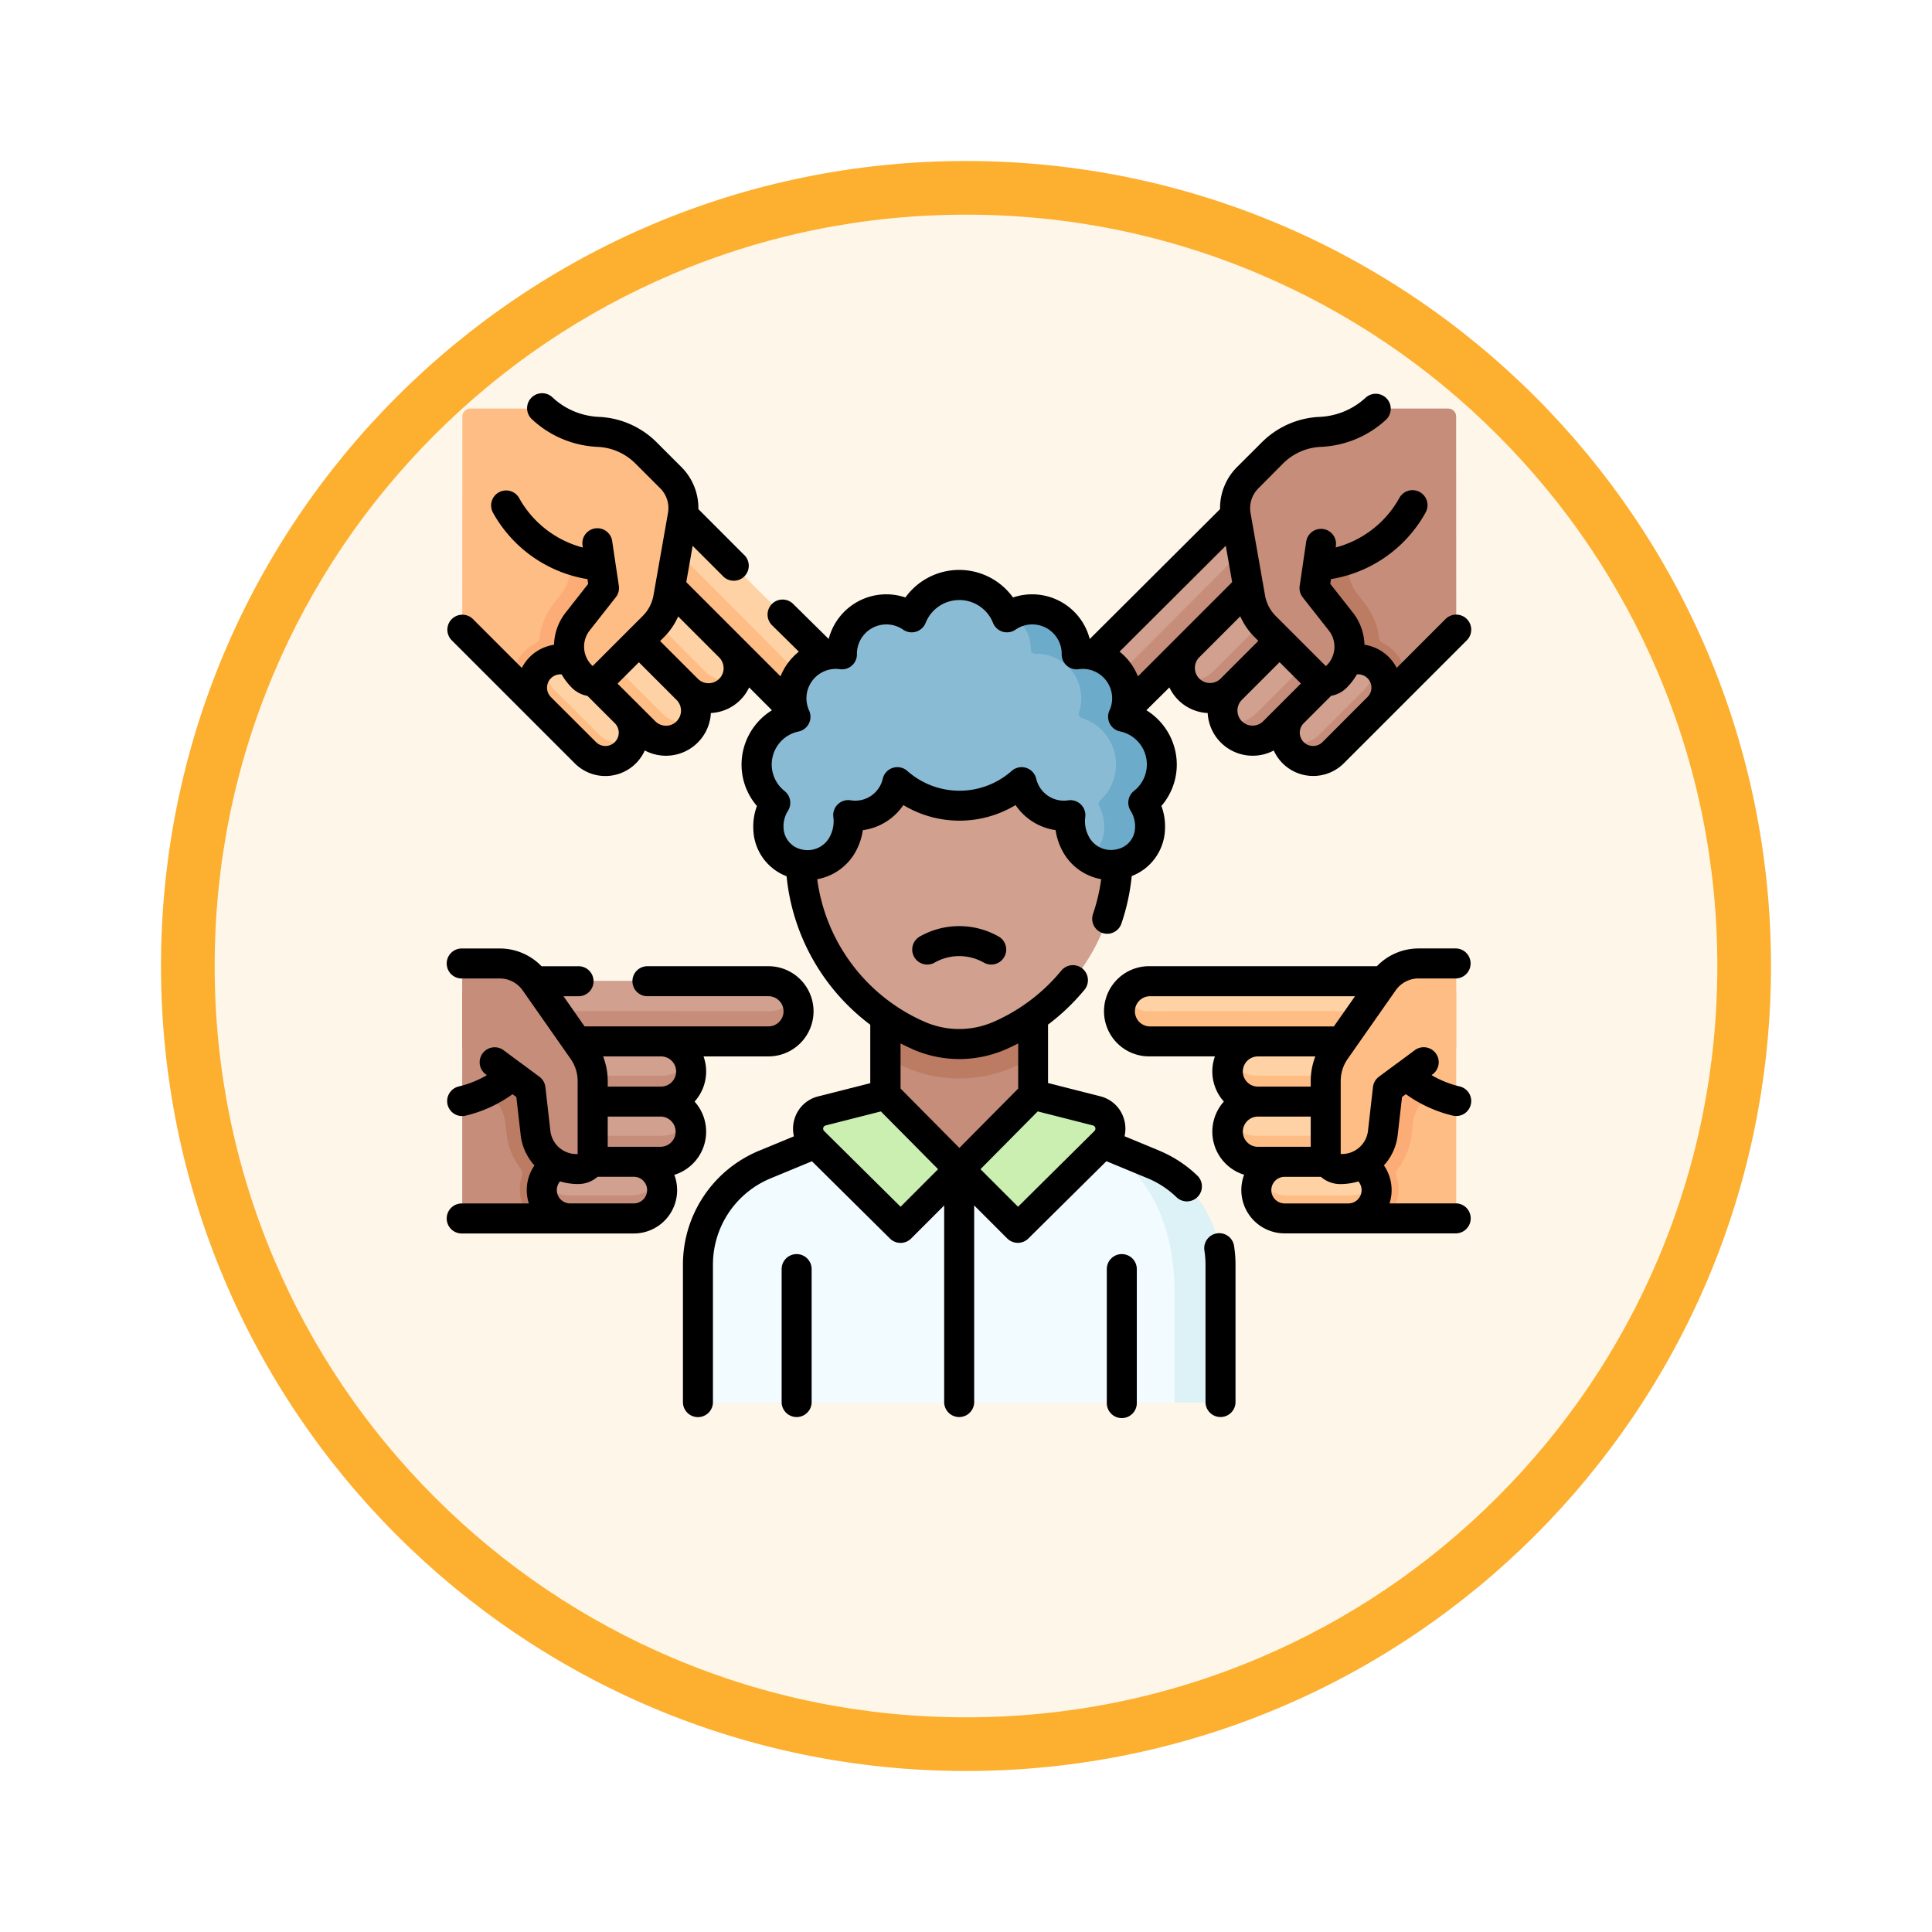 <svg xmlns="http://www.w3.org/2000/svg" xmlns:xlink="http://www.w3.org/1999/xlink" width="108" height="108" viewBox="0 0 108 108">
  <defs>
    <filter id="Trazado_982547" x="0" y="0" width="108" height="108" filterUnits="userSpaceOnUse">
      <feOffset dy="3" input="SourceAlpha"/>
      <feGaussianBlur stdDeviation="3" result="blur"/>
      <feFlood flood-opacity="0.161"/>
      <feComposite operator="in" in2="blur"/>
      <feComposite in="SourceGraphic"/>
    </filter>
  </defs>
  <g id="Grupo_1159800" data-name="Grupo 1159800" transform="translate(-715 -2135)">
    <g id="Grupo_1158929" data-name="Grupo 1158929" transform="translate(544 -570)">
      <g id="Grupo_1153182" data-name="Grupo 1153182" transform="translate(-83 2192)">
        <g id="Grupo_1149598" data-name="Grupo 1149598" transform="translate(80 315)">
          <g id="Grupo_1148770" data-name="Grupo 1148770" transform="translate(-27 -2583)">
            <g id="Grupo_1146954" data-name="Grupo 1146954" transform="translate(-415 -1202)">
              <g transform="matrix(1, 0, 0, 1, 616, 3983)" filter="url(#Trazado_982547)">
                <g id="Trazado_982547-2" data-name="Trazado 982547" transform="translate(9 6)" fill="#fef6e8">
                  <path d="M 45 88.5 C 39.127 88.5 33.43 87.35 28.068 85.082 C 22.889 82.891 18.236 79.755 14.241 75.759 C 10.245 71.764 7.109 67.111 4.918 61.932 C 2.65 56.57 1.5 50.873 1.5 45 C 1.5 39.127 2.65 33.43 4.918 28.068 C 7.109 22.889 10.245 18.236 14.241 14.241 C 18.236 10.245 22.889 7.109 28.068 4.918 C 33.43 2.65 39.127 1.5 45 1.5 C 50.873 1.5 56.57 2.65 61.932 4.918 C 67.111 7.109 71.764 10.245 75.759 14.241 C 79.755 18.236 82.891 22.889 85.082 28.068 C 87.35 33.43 88.5 39.127 88.5 45 C 88.5 50.873 87.35 56.57 85.082 61.932 C 82.891 67.111 79.755 71.764 75.759 75.759 C 71.764 79.755 67.111 82.891 61.932 85.082 C 56.57 87.35 50.873 88.5 45 88.5 Z" stroke="none"/>
                  <path d="M 45 3 C 39.329 3 33.829 4.11 28.653 6.299 C 23.652 8.415 19.16 11.443 15.302 15.302 C 11.443 19.16 8.415 23.652 6.299 28.653 C 4.11 33.829 3 39.329 3 45 C 3 50.671 4.11 56.171 6.299 61.347 C 8.415 66.348 11.443 70.84 15.302 74.698 C 19.16 78.557 23.652 81.585 28.653 83.701 C 33.829 85.89 39.329 87 45 87 C 50.671 87 56.171 85.89 61.347 83.701 C 66.348 81.585 70.84 78.557 74.698 74.698 C 78.557 70.84 81.585 66.348 83.701 61.347 C 85.89 56.171 87 50.671 87 45 C 87 39.329 85.89 33.829 83.701 28.653 C 81.585 23.652 78.557 19.16 74.698 15.302 C 70.84 11.443 66.348 8.415 61.347 6.299 C 56.171 4.11 50.671 3 45 3 M 45 0 C 69.853 0 90 20.147 90 45 C 90 69.853 69.853 90 45 90 C 20.147 90 0 69.853 0 45 C 0 20.147 20.147 0 45 0 Z" stroke="none" fill="#fdaf2f"/>
                </g>
              </g>
            </g>
          </g>
        </g>
      </g>
    </g>
    <g id="discriminacion" transform="translate(740 2157.004)">
      <g id="Grupo_1159798" data-name="Grupo 1159798" transform="translate(0.839 0.835)">
        <g id="Grupo_1159793" data-name="Grupo 1159793">
          <g id="Grupo_1159780" data-name="Grupo 1159780" transform="translate(0)">
            <path id="Trazado_996204" data-name="Trazado 996204" d="M14.239,25.6l-3.976-2.973L7.632,19.995a.448.448,0,0,1-.131-.316l.007-11.73A.447.447,0,0,1,7.955,7.5h3.871a.448.448,0,0,1,.286.1l.266.222,7.257,5.413Z" transform="translate(-7.501 -7.501)" fill="#ffbd86"/>
            <path id="Trazado_996205" data-name="Trazado 996205" d="M37.059,61.02l-1.682.087.08.538a2.387,2.387,0,0,1-.485,1.825l-.365.464a3.893,3.893,0,0,0-.845,2,.341.341,0,0,1-.183.261,2.454,2.454,0,0,0-1.367,2.03L34.1,70.108l.854-.847a2.579,2.579,0,0,0,1.707.758c.694.021.282-2.009.77-2.5l2.216-2.646A4.15,4.15,0,0,0,40.7,62.444l.886-3.608Z" transform="translate(-29.448 -53.097)" fill="#fcad77"/>
            <path id="Trazado_996206" data-name="Trazado 996206" d="M69.066,112.083l3.469,4a1.682,1.682,0,0,1,.395,1.757,1.62,1.62,0,0,1-.435.572A1.582,1.582,0,0,1,70.2,118.4l-3.638-3.6Z" transform="translate(-59.961 -100.391)" fill="#fed2a4"/>
            <g id="Grupo_1159777" data-name="Grupo 1159777" transform="translate(4.009 14.021)">
              <path id="Trazado_996207" data-name="Trazado 996207" d="M45.95,133.378l1.638.974.878,1.543a1.581,1.581,0,0,1,.415,1.507c-.067.268-.429.3-.638.508a1.208,1.208,0,0,1-1.9,0l-2.517-2.517a1.208,1.208,0,0,1,0-1.9c.112-.112.124-.315.256-.386a1.584,1.584,0,0,1,1.87.275Z" transform="translate(-43.359 -132.914)" fill="#fed2a4"/>
            </g>
            <path id="Trazado_996208" data-name="Trazado 996208" d="M46.122,138.628l-2.517-2.517a1.58,1.58,0,0,1-.414-1.506,1.582,1.582,0,0,0-.368,2.512l2.517,2.517a1.582,1.582,0,0,0,2.653-.732A1.584,1.584,0,0,1,46.122,138.628Z" transform="translate(-38.462 -120.395)" fill="#ffbd86"/>
            <g id="Grupo_1159778" data-name="Grupo 1159778" transform="translate(8.613 8.498)">
              <path id="Trazado_996209" data-name="Trazado 996209" d="M86.566,83.509l4.317,4.819a1.681,1.681,0,0,1,.391,1.763,1.645,1.645,0,0,1-.448.557,1.541,1.541,0,0,1-2.259-.037l-4.025-4.006Z" transform="translate(-84.542 -83.509)" fill="#fed2a4"/>
            </g>
            <path id="Trazado_996210" data-name="Trazado 996210" d="M110.112,58.841l9.445,9.444a1.686,1.686,0,0,1,.44,1.607c-.072.283-.34.4-.561.625a1.45,1.45,0,0,1-2.179,0l-7.89-8.292Z" transform="translate(-97.978 -53.101)" fill="#fed2a4"/>
            <g id="Grupo_1159779" data-name="Grupo 1159779" transform="translate(4.486 0.098)">
              <path id="Trazado_996211" data-name="Trazado 996211" d="M117.437,84.951l-8.614-8.64-.423,1.921,7.919,7.949a1.682,1.682,0,0,0,2.379,0,1.513,1.513,0,0,0,.44-.772,1.687,1.687,0,0,1-1.7-.457Z" transform="translate(-101.606 -68.716)" fill="#ffbd86"/>
              <path id="Trazado_996212" data-name="Trazado 996212" d="M88.925,106.832,84.889,102.8,83.883,103.8l4.036,4.036a1.681,1.681,0,0,0,2.77-.616A1.682,1.682,0,0,1,88.925,106.832Z" transform="translate(-79.83 -92.24)" fill="#ffbd86"/>
              <path id="Trazado_996213" data-name="Trazado 996213" d="M67.634,128.054,63.6,124.018l-1.013,1.017,4.036,4.036a1.7,1.7,0,0,0,2.385-.011,1.673,1.673,0,0,0,.39-.616A1.681,1.681,0,0,1,67.634,128.054Z" transform="translate(-60.914 -111.089)" fill="#ffbd86"/>
              <path id="Trazado_996214" data-name="Trazado 996214" d="M47.63,8.377A9.656,9.656,0,0,0,48.543,9a4,4,0,0,0,2.2.586,4.039,4.039,0,0,1,2.679,1.179l1.384,1.384a2.4,2.4,0,0,1,.666,2.111l-.811,4.609a3,3,0,0,1-.832,1.6L51,23.288a.811.811,0,0,1-1.147,0,2.3,2.3,0,0,1-.246-3.126l1.4-1.773a.224.224,0,0,0,.046-.171L50.7,15.845Z" transform="translate(-47.63 -8.377)" fill="#ffbd86"/>
            </g>
          </g>
          <g id="Grupo_1159784" data-name="Grupo 1159784" transform="translate(0 30.998)">
            <path id="Trazado_996215" data-name="Trazado 996215" d="M7.5,294.191l3.81-.56,4.924,12.554-4.914.709H7.948a.447.447,0,0,1-.447-.447V301.2l.335-.843L7.5,299.51Z" transform="translate(-7.501 -292.639)" fill="#c68d7a"/>
            <path id="Trazado_996216" data-name="Trazado 996216" d="M60.078,350.431l5.284.378a1.682,1.682,0,0,1,1.521.963,1.62,1.62,0,0,1,.1.712,1.582,1.582,0,0,1-1.632,1.612l-5.115.029Z" transform="translate(-54.2 -343.089)" fill="#d1a08f"/>
            <path id="Trazado_996217" data-name="Trazado 996217" d="M17.819,298.369l-1.128,1.251.436.324a2.387,2.387,0,0,1,.948,1.634l.07.587a3.893,3.893,0,0,0,.815,2.01.341.341,0,0,1,.055.313,2.454,2.454,0,0,0,.469,2.4h2.667l0-1.2a2.579,2.579,0,0,0,1.743-.671c.506-.476-1.221-1.62-1.222-2.311l-.3-3.437A4.151,4.151,0,0,0,21.4,296.8l-1.925-3.178Z" transform="translate(-15.664 -292.635)" fill="#bc7c63"/>
            <g id="Grupo_1159781" data-name="Grupo 1159781" transform="translate(4.555 10.619)">
              <path id="Trazado_996218" data-name="Trazado 996218" d="M49.772,380.21l1.847-.47,1.712.47a1.581,1.581,0,0,1,1.359.772c.142.237-.092.514-.092.811a1.208,1.208,0,0,1-1.346,1.346H49.693a1.208,1.208,0,0,1-1.346-1.346c0-.158-.135-.311-.092-.455A1.584,1.584,0,0,1,49.772,380.21Z" transform="translate(-48.247 -379.74)" fill="#d1a08f"/>
            </g>
            <g id="Grupo_1159782" data-name="Grupo 1159782" transform="translate(4.702 4)">
              <path id="Trazado_996219" data-name="Trazado 996219" d="M49.56,320.538l6.46.355a1.681,1.681,0,0,1,1.523.97,1.644,1.644,0,0,1,.077.711A1.541,1.541,0,0,1,56,324.145l-5.679.013Z" transform="translate(-49.56 -320.538)" fill="#d1a08f"/>
            </g>
            <path id="Trazado_996220" data-name="Trazado 996220" d="M41.582,293.625H54.938a1.686,1.686,0,0,1,1.447.825c.149.251.045.527.045.839a1.45,1.45,0,0,1-1.541,1.54l-11.443-.285Z" transform="translate(-37.772 -292.633)" fill="#d1a08f"/>
            <g id="Grupo_1159783" data-name="Grupo 1159783" transform="translate(0)">
              <path id="Trazado_996221" data-name="Trazado 996221" d="M63.414,301.884l-12.2-.018,1.059,1.657,11.22.021a1.682,1.682,0,0,0,1.682-1.682,1.513,1.513,0,0,0-.235-.857A1.687,1.687,0,0,1,63.414,301.884Z" transform="translate(-46.327 -299.189)" fill="#c68d7a"/>
              <path id="Trazado_996222" data-name="Trazado 996222" d="M62,333.366H56.295v1.423H62a1.681,1.681,0,0,0,1.523-2.394A1.682,1.682,0,0,1,62,333.366Z" transform="translate(-50.84 -327.069)" fill="#c68d7a"/>
              <path id="Trazado_996223" data-name="Trazado 996223" d="M61.99,363.394H56.283l0,1.436h5.707a1.7,1.7,0,0,0,1.679-1.694,1.673,1.673,0,0,0-.16-.712A1.681,1.681,0,0,1,61.99,363.394Z" transform="translate(-50.829 -353.74)" fill="#c68d7a"/>
              <path id="Trazado_996224" data-name="Trazado 996224" d="M52.709,391.972H49.15a1.58,1.58,0,0,1-1.358-.772,1.582,1.582,0,0,0,1.516,2.037h3.559a1.582,1.582,0,0,0,1.359-2.394A1.585,1.585,0,0,1,52.709,391.972Z" transform="translate(-43.228 -378.983)" fill="#c68d7a"/>
              <path id="Trazado_996225" data-name="Trazado 996225" d="M7.949,284.759h1.7a2.4,2.4,0,0,1,1.963,1.022l2.686,3.833a3,3,0,0,1,.543,1.72v3.993a.811.811,0,0,1-.811.811A2.3,2.3,0,0,1,11.65,294.1l-.267-2.24a.223.223,0,0,0-.089-.153l-1.926-1.43L7.5,289.484v-4.278a.447.447,0,0,1,.447-.447Z" transform="translate(-7.502 -284.759)" fill="#c68d7a"/>
            </g>
          </g>
          <g id="Grupo_1159788" data-name="Grupo 1159788" transform="translate(33.495)">
            <path id="Trazado_996226" data-name="Trazado 996226" d="M401.367,25.6l3.976-2.973,2.632-2.632a.448.448,0,0,0,.131-.316L408.1,7.948a.447.447,0,0,0-.447-.447h-3.871a.448.448,0,0,0-.286.1l-.266.222-7.257,5.413Z" transform="translate(-386.035 -7.501)" fill="#c68d7a"/>
            <path id="Trazado_996227" data-name="Trazado 996227" d="M400.5,61.02l1.682.087-.08.538a2.386,2.386,0,0,0,.485,1.825l.365.464a3.893,3.893,0,0,1,.845,2,.341.341,0,0,0,.183.261,2.454,2.454,0,0,1,1.367,2.03l-1.886,1.886-.854-.847a2.579,2.579,0,0,1-1.707.758c-.694.021-.282-2.009-.77-2.5l-2.215-2.646a4.15,4.15,0,0,1-1.052-2.432l-.886-3.608Z" transform="translate(-386.037 -53.097)" fill="#bc7c63"/>
            <path id="Trazado_996228" data-name="Trazado 996228" d="M391.581,112.083l-3.47,4a1.682,1.682,0,0,0-.395,1.757,1.62,1.62,0,0,0,.435.572,1.582,1.582,0,0,0,2.294-.014l3.638-3.6Z" transform="translate(-378.616 -100.391)" fill="#d1a08f"/>
            <g id="Grupo_1159785" data-name="Grupo 1159785" transform="translate(12.492 14.021)">
              <path id="Trazado_996229" data-name="Trazado 996229" d="M421.8,133.378l-1.638.974-.878,1.543a1.581,1.581,0,0,0-.415,1.507c.067.268.429.3.638.508a1.208,1.208,0,0,0,1.9,0l2.517-2.517a1.208,1.208,0,0,0,0-1.9c-.112-.112-.124-.315-.256-.386A1.584,1.584,0,0,0,421.8,133.378Z" transform="translate(-418.825 -132.914)" fill="#d1a08f"/>
            </g>
            <path id="Trazado_996230" data-name="Trazado 996230" d="M421.125,138.628l2.517-2.517a1.58,1.58,0,0,0,.414-1.506,1.582,1.582,0,0,1,.368,2.512l-2.517,2.517a1.582,1.582,0,0,1-2.653-.732A1.584,1.584,0,0,0,421.125,138.628Z" transform="translate(-406.714 -120.395)" fill="#c68d7a"/>
            <path id="Trazado_996231" data-name="Trazado 996231" d="M317.03,58.841l-9.445,9.444a1.686,1.686,0,0,0-.44,1.607c.072.283.34.4.561.625a1.45,1.45,0,0,0,2.179,0l7.89-8.292Z" transform="translate(-307.093 -53.101)" fill="#d1a08f"/>
            <path id="Trazado_996232" data-name="Trazado 996232" d="M309.261,84.951l8.614-8.64.423,1.921-7.919,7.949a1.682,1.682,0,0,1-2.379,0,1.513,1.513,0,0,1-.44-.772,1.687,1.687,0,0,0,1.7-.457Z" transform="translate(-307.508 -68.618)" fill="#c68d7a"/>
            <g id="Grupo_1159786" data-name="Grupo 1159786" transform="translate(6.625 8.498)">
              <path id="Trazado_996233" data-name="Trazado 996233" d="M371.156,83.509l-4.317,4.819a1.681,1.681,0,0,0-.391,1.763,1.645,1.645,0,0,0,.448.557,1.541,1.541,0,0,0,2.259-.037l4.025-4.006Z" transform="translate(-366.348 -83.509)" fill="#d1a08f"/>
            </g>
            <g id="Grupo_1159787" data-name="Grupo 1159787" transform="translate(6.725 0.098)">
              <path id="Trazado_996234" data-name="Trazado 996234" d="M369.012,106.832l4.036-4.036,1.006,1.006-4.036,4.036a1.681,1.681,0,0,1-2.77-.616A1.682,1.682,0,0,0,369.012,106.832Z" transform="translate(-367.248 -92.24)" fill="#c68d7a"/>
              <path id="Trazado_996235" data-name="Trazado 996235" d="M390.258,128.054l4.036-4.036,1.013,1.017-4.036,4.036a1.7,1.7,0,0,1-2.385-.011,1.672,1.672,0,0,1-.39-.616A1.681,1.681,0,0,0,390.258,128.054Z" transform="translate(-386.12 -111.089)" fill="#c68d7a"/>
              <path id="Trazado_996236" data-name="Trazado 996236" d="M401.784,8.377a9.654,9.654,0,0,1-.913.619,4,4,0,0,1-2.2.586,4.039,4.039,0,0,0-2.679,1.179l-1.384,1.384a2.4,2.4,0,0,0-.666,2.111l.811,4.609a3,3,0,0,0,.832,1.6l2.824,2.824a.811.811,0,0,0,1.147,0,2.3,2.3,0,0,0,.246-3.126l-1.4-1.773a.224.224,0,0,1-.046-.171l.351-2.373Z" transform="translate(-390.926 -8.377)" fill="#c68d7a"/>
            </g>
          </g>
          <g id="Grupo_1159792" data-name="Grupo 1159792" transform="translate(36.716 30.998)">
            <path id="Trazado_996237" data-name="Trazado 996237" d="M435.113,294.191l-3.81-.56-4.924,12.554,4.914.709h3.373a.447.447,0,0,0,.447-.447V301.2l-.335-.843.335-.849Z" transform="translate(-416.264 -292.639)" fill="#ffbd86"/>
            <path id="Trazado_996238" data-name="Trazado 996238" d="M397.085,350.431l-5.284.378a1.682,1.682,0,0,0-1.521.963,1.62,1.62,0,0,0-.1.712,1.582,1.582,0,0,0,1.632,1.612l5.115.029Z" transform="translate(-384.115 -343.089)" fill="#fed2a4"/>
            <path id="Trazado_996239" data-name="Trazado 996239" d="M436.183,298.369l1.128,1.251-.436.324a2.387,2.387,0,0,0-.948,1.634l-.07.587a3.893,3.893,0,0,1-.815,2.01.341.341,0,0,0-.055.313,2.454,2.454,0,0,1-.469,2.4h-2.667l0-1.2a2.579,2.579,0,0,1-1.743-.671c-.506-.476,1.221-1.62,1.222-2.311l.3-3.437a4.151,4.151,0,0,1,.975-2.464l1.925-3.178Z" transform="translate(-419.491 -292.635)" fill="#fcad77"/>
            <g id="Grupo_1159789" data-name="Grupo 1159789" transform="translate(7.805 10.619)">
              <path id="Trazado_996240" data-name="Trazado 996240" d="M410.684,380.21l-1.847-.47-1.712.47a1.581,1.581,0,0,0-1.359.772c-.142.237.092.514.092.811a1.208,1.208,0,0,0,1.346,1.346h3.559a1.208,1.208,0,0,0,1.346-1.346c0-.158.135-.311.092-.455A1.584,1.584,0,0,0,410.684,380.21Z" transform="translate(-405.721 -379.74)" fill="#fed2a4"/>
            </g>
            <g id="Grupo_1159790" data-name="Grupo 1159790" transform="translate(6.084 4)">
              <path id="Trazado_996241" data-name="Trazado 996241" d="M398.389,320.538l-6.46.355a1.681,1.681,0,0,0-1.523.97,1.644,1.644,0,0,0-.077.711,1.541,1.541,0,0,0,1.623,1.571l5.679.013Z" transform="translate(-390.326 -320.538)" fill="#fed2a4"/>
            </g>
            <path id="Trazado_996242" data-name="Trazado 996242" d="M352.176,293.625H338.82a1.685,1.685,0,0,0-1.447.825c-.149.251-.045.527-.045.839a1.45,1.45,0,0,0,1.54,1.54l11.443-.285Z" transform="translate(-337.138 -292.633)" fill="#fed2a4"/>
            <g id="Grupo_1159791" data-name="Grupo 1159791">
              <path id="Trazado_996243" data-name="Trazado 996243" d="M337.67,301.884l12.2-.018-1.059,1.657-11.22.021a1.682,1.682,0,0,1-1.682-1.682,1.514,1.514,0,0,1,.235-.857A1.687,1.687,0,0,0,337.67,301.884Z" transform="translate(-335.909 -299.189)" fill="#ffbd86"/>
              <path id="Trazado_996244" data-name="Trazado 996244" d="M391.3,333.366h5.707v1.423H391.3a1.681,1.681,0,0,1-1.523-2.394A1.682,1.682,0,0,0,391.3,333.366Z" transform="translate(-383.612 -327.069)" fill="#ffbd86"/>
              <path id="Trazado_996245" data-name="Trazado 996245" d="M391.311,363.394h5.707l0,1.436h-5.707a1.7,1.7,0,0,1-1.679-1.694,1.673,1.673,0,0,1,.16-.712A1.68,1.68,0,0,0,391.311,363.394Z" transform="translate(-383.623 -353.74)" fill="#ffbd86"/>
              <path id="Trazado_996246" data-name="Trazado 996246" d="M405.868,391.972h3.559a1.58,1.58,0,0,0,1.358-.772,1.582,1.582,0,0,1-1.516,2.037H405.71a1.582,1.582,0,0,1-1.359-2.394A1.585,1.585,0,0,0,405.868,391.972Z" transform="translate(-396.5 -378.983)" fill="#ffbd86"/>
              <path id="Trazado_996247" data-name="Trazado 996247" d="M445.714,284.759h-1.7a2.4,2.4,0,0,0-1.963,1.022l-2.686,3.833a3,3,0,0,0-.543,1.72v3.993a.811.811,0,0,0,.811.811,2.3,2.3,0,0,0,2.384-2.037l.267-2.24a.223.223,0,0,1,.089-.153l1.926-1.43,1.865-.794v-4.278A.447.447,0,0,0,445.714,284.759Z" transform="translate(-427.313 -284.759)" fill="#ffbd86"/>
            </g>
          </g>
        </g>
        <g id="Grupo_1159797" data-name="Grupo 1159797" transform="translate(13.177 9.859)">
          <g id="Grupo_1159796" data-name="Grupo 1159796">
            <path id="Trazado_996248" data-name="Trazado 996248" d="M227.339,266.258v-2.086l-1.283-8.528h-5.688l-1.283,8.528v2.086l4.127,8.575Z" transform="translate(-208.606 -237.76)" fill="#c68d7a"/>
            <path id="Trazado_996249" data-name="Trazado 996249" d="M219.084,264.172c.354.2.718.379,1.094.543a7.578,7.578,0,0,0,6.066,0c.376-.164.74-.347,1.094-.543v-8.528h-8.254v8.528Z" transform="translate(-208.606 -237.76)" fill="#bc7c63"/>
            <g id="Grupo_1159794" data-name="Grupo 1159794" transform="translate(0 28.498)">
              <path id="Trazado_996250" data-name="Trazado 996250" d="M154.058,381.783v7.187l-2.061.513h-2.1l-.838-.257-.839.257H140.8l-.967-.257-.71.257h-7.412l-.611-.257-1.066.257H125.36v-7.7a6.073,6.073,0,0,1,3.751-5.612l2.817-1.165,7.09,1.264.947.168.947-.168,7.09-1.264.5.207,1.8.958A6.072,6.072,0,0,1,154.058,381.783Z" transform="translate(-125.36 -372.275)" fill="#f2fbff"/>
              <path id="Trazado_996251" data-name="Trazado 996251" d="M184.737,350.578l-3.551.9a1.024,1.024,0,0,0-.469,1.721l4.685,4.64a.257.257,0,0,0,.362,0l3.1-3.1Z" transform="translate(-174.258 -350.578)" fill="#caefb1"/>
              <path id="Trazado_996252" data-name="Trazado 996252" d="M263.678,351.48l-3.551-.9L256,354.741l3.1,3.1a.257.257,0,0,0,.362,0l4.685-4.64A1.024,1.024,0,0,0,263.678,351.48Z" transform="translate(-241.394 -350.578)" fill="#caefb1"/>
              <path id="Trazado_996253" data-name="Trazado 996253" d="M334.454,381.783v7.187a.513.513,0,0,1-.513.513h-2.053l-.008-.021v-6.107c0-5.665-3.009-7.484-4-8.35l2.816,1.165A6.072,6.072,0,0,1,334.454,381.783Z" transform="translate(-305.243 -372.275)" fill="#dcf2f7"/>
            </g>
            <path id="Trazado_996254" data-name="Trazado 996254" d="M187.859,138.852a5.654,5.654,0,0,1-4.526,0,11,11,0,0,1-6.6-10.083v-3.983a8.862,8.862,0,1,1,17.724,0v3.983A11,11,0,0,1,187.859,138.852Z" transform="translate(-170.99 -113.661)" fill="#d1a08f"/>
            <path id="Trazado_996255" data-name="Trazado 996255" d="M176.439,109.317a2.088,2.088,0,0,1-3.205,1.626,2.17,2.17,0,0,1-.691-.784,2.673,2.673,0,0,1-.322-1.276c0-.014,0-.028,0-.042a.255.255,0,0,0-.263-.262h-.071a2.436,2.436,0,0,1-2.261-1.53.256.256,0,0,0-.4-.108,5.24,5.24,0,0,1-6.372,0,.257.257,0,0,0-.4.108,2.436,2.436,0,0,1-2.261,1.53l-.1,0a.254.254,0,0,0-.263.262c0,.014,0,.028,0,.042a2.69,2.69,0,0,1-.265,1.169,2.207,2.207,0,0,1-4.209-.726q0-.075,0-.151a2.465,2.465,0,0,1,.282-1.146.254.254,0,0,0-.052-.305,2.723,2.723,0,0,1,1.011-4.606.255.255,0,0,0,.171-.321,2.457,2.457,0,0,1-.128-.784,2.485,2.485,0,0,1,2.485-2.485h.073a.256.256,0,0,0,.265-.257h0a2.279,2.279,0,0,1,2.485-2.229,2.469,2.469,0,0,1,1.174.3.261.261,0,0,0,.358-.11,2.865,2.865,0,0,1,5.09,0,.26.26,0,0,0,.3.132.782.782,0,0,0,.1-.01c.35-.188.7-.051,1.127-.051a2.07,2.07,0,0,1,2.229,2.229h0a.256.256,0,0,0,.264.257h.074a2.485,2.485,0,0,1,2.485,2.485,2.459,2.459,0,0,1-.128.784.255.255,0,0,0,.171.321,2.424,2.424,0,0,1,1.9,2.34,2.715,2.715,0,0,1-.886,2.009.254.254,0,0,0-.052.305,2.464,2.464,0,0,1,.282,1.146Q176.443,109.247,176.439,109.317Z" transform="translate(-151.426 -95.681)" fill="#8abbd5"/>
            <g id="Grupo_1159795" data-name="Grupo 1159795" transform="translate(17.454 1.363)">
              <path id="Trazado_996256" data-name="Trazado 996256" d="M289.067,118.557a2.724,2.724,0,0,0-1.011-4.606.255.255,0,0,1-.171-.321,2.459,2.459,0,0,0,.128-.784,2.485,2.485,0,0,0-2.485-2.485h-.074a.256.256,0,0,1-.264-.257h0a2.279,2.279,0,0,0-2.485-2.229,2.469,2.469,0,0,0-1.174.3.275.275,0,0,1-.054.022,2.1,2.1,0,0,1,1.148,1.911h0a.256.256,0,0,0,.264.257h.074a2.485,2.485,0,0,1,2.485,2.485,2.457,2.457,0,0,1-.128.784.255.255,0,0,0,.171.321,2.723,2.723,0,0,1,1.011,4.606.254.254,0,0,0-.052.305,2.464,2.464,0,0,1,.282,1.145q0,.071,0,.141a2.061,2.061,0,0,1-.9,1.626,2.194,2.194,0,0,0,3.462-1.626q0-.07,0-.141a2.464,2.464,0,0,0-.282-1.145A.253.253,0,0,1,289.067,118.557Z" transform="translate(-281.477 -107.876)" fill="#6cabca"/>
            </g>
          </g>
        </g>
      </g>
      <g id="Grupo_1159799" data-name="Grupo 1159799" transform="translate(0 -0.004)">
        <path id="Trazado_996257" data-name="Trazado 996257" d="M14.473,287.7a2.51,2.51,0,0,0-.645-1.682,2.515,2.515,0,0,0,.5-2.526h3.629a2.522,2.522,0,0,0,2.521-2.521,2.523,2.523,0,0,0-2.521-2.52H11.221a.839.839,0,1,0,0,1.677h6.736a.845.845,0,0,1,.844.843.845.845,0,0,1-.844.844H7.678L6.5,280.129h.812a.839.839,0,1,0,0-1.677H5.271a3.238,3.238,0,0,0-2.329-.992H.839a.839.839,0,1,0,0,1.677h2.1a1.56,1.56,0,0,1,1.277.664L6.9,283.634a2.148,2.148,0,0,1,.391,1.238v4.078a1.466,1.466,0,0,1-1.524-1.293l-.279-2.448a.839.839,0,0,0-.333-.578l-1.011-.751-.006,0-.986-.732a.838.838,0,0,0-1,1.347l.063.047a5.723,5.723,0,0,1-1.573.632.838.838,0,1,0,.386,1.632,7.418,7.418,0,0,0,2.622-1.2l.214.159.237,2.078a3.045,3.045,0,0,0,.776,1.745,2.424,2.424,0,0,0-.313,2.126H.839a.839.839,0,1,0,0,1.677H10.43a2.42,2.42,0,0,0,2.265-3.277A2.525,2.525,0,0,0,14.473,287.7Zm-2.521.844H8.972v-1.687h2.98a.844.844,0,0,1,0,1.687Zm.844-4.208a.845.845,0,0,1-.844.844H8.972v-.307a3.82,3.82,0,0,0-.258-1.38h3.238a.844.844,0,0,1,.844.844ZM10.43,291.71H6.871a.744.744,0,0,1-.563-1.231,3.487,3.487,0,0,0,1.015.149,1.641,1.641,0,0,0,1.081-.407H10.43a.744.744,0,0,1,0,1.489Z" transform="translate(0 -246.439)"/>
        <path id="Trazado_996258" data-name="Trazado 996258" d="M348.482,291.711h-3.728a2.422,2.422,0,0,0-.313-2.124,3.031,3.031,0,0,0,.775-1.738l.238-2.086.214-.159a7.418,7.418,0,0,0,2.622,1.2.838.838,0,0,0,.386-1.632,5.724,5.724,0,0,1-1.573-.632l.063-.047a.838.838,0,1,0-1-1.347l-.986.732-.006,0-1.012.751a.838.838,0,0,0-.333.578l-.28,2.456a1.465,1.465,0,0,1-1.523,1.285v-4.078a2.148,2.148,0,0,1,.391-1.239L345.1,279.8a1.56,1.56,0,0,1,1.277-.664h2.1a.839.839,0,0,0,0-1.677h-2.1a3.238,3.238,0,0,0-2.329.992H331.365a2.521,2.521,0,1,0,0,5.041h3.629a2.515,2.515,0,0,0,.5,2.526,2.519,2.519,0,0,0,1.133,4.091,2.42,2.42,0,0,0,2.265,3.277h9.591a.839.839,0,0,0,0-1.677Zm-17.961-10.737a.845.845,0,0,1,.844-.844h11.461l-1.182,1.687H331.365A.844.844,0,0,1,330.521,280.973Zm10.086,2.521a3.82,3.82,0,0,0-.258,1.38v.307h-2.98a.844.844,0,0,1,0-1.687Zm-3.238,3.364h2.98v1.687h-2.98a.844.844,0,0,1,0-1.687Zm.778,4.109a.745.745,0,0,1,.744-.744h2.026a1.641,1.641,0,0,0,1.081.407,3.49,3.49,0,0,0,1.014-.149.744.744,0,0,1-.562,1.231h-3.559A.745.745,0,0,1,338.147,290.966Z" transform="translate(-292.079 -246.44)"/>
        <path id="Trazado_996259" data-name="Trazado 996259" d="M379.21,419.83a.839.839,0,0,0-.7.957,5.264,5.264,0,0,1,.062.8v7.7a.839.839,0,0,0,1.677,0v-7.7a6.944,6.944,0,0,0-.081-1.056A.838.838,0,0,0,379.21,419.83Z" transform="translate(-336.183 -372.884)"/>
        <path id="Trazado_996260" data-name="Trazado 996260" d="M39.825,42.313l-1.933-.8a1.861,1.861,0,0,0-.018-.917,1.842,1.842,0,0,0-1.339-1.316l-2.919-.741V35.271a11.814,11.814,0,0,0,2.04-1.95.839.839,0,1,0-1.3-1.064,10.185,10.185,0,0,1-3.782,2.859,4.81,4.81,0,0,1-3.854,0,10.162,10.162,0,0,1-6.007-7.971,3.072,3.072,0,0,0,2.236-1.716,3.5,3.5,0,0,0,.313-1.026A3.259,3.259,0,0,0,25.528,23,6.079,6.079,0,0,0,31.8,23a3.259,3.259,0,0,0,2.239,1.4,3.517,3.517,0,0,0,.387,1.172,3.059,3.059,0,0,0,2.161,1.57,10.109,10.109,0,0,1-.457,1.943.838.838,0,1,0,1.586.543,11.784,11.784,0,0,0,.578-2.66,2.9,2.9,0,0,0,1.859-2.592,3.313,3.313,0,0,0-.2-1.327,3.538,3.538,0,0,0,.86-2.32,3.579,3.579,0,0,0-1.7-3.031L40.4,16.423a2.5,2.5,0,0,0,2.14,1.432,2.519,2.519,0,0,0,3.694,2.094,2.42,2.42,0,0,0,3.916.716l6.877-6.877A.839.839,0,1,0,55.837,12.6l-2.732,2.732a2.424,2.424,0,0,0-1.8-1.294,3.044,3.044,0,0,0-.684-1.844l-1.228-1.561.039-.265a7.4,7.4,0,0,0,5.287-3.717A.839.839,0,0,0,53.273,5.8a5.733,5.733,0,0,1-3.579,2.8l.012-.079a.838.838,0,1,0-1.659-.246l-.18,1.215V9.5l-.184,1.247a.838.838,0,0,0,.17.641l1.462,1.859a1.465,1.465,0,0,1-.168,1.986l-2.8-2.8a2.148,2.148,0,0,1-.6-1.152l-.811-4.609a1.56,1.56,0,0,1,.433-1.372L46.748,3.91a3.193,3.193,0,0,1,2.123-.934,5.733,5.733,0,0,0,3.648-1.527A.839.839,0,0,0,51.376.221,4.053,4.053,0,0,1,48.8,1.3a4.867,4.867,0,0,0-3.235,1.424L44.178,4.108a3.238,3.238,0,0,0-.946,2.348l-7.285,7.262a3.325,3.325,0,0,0-4.289-2.323,3.708,3.708,0,0,0-6.016,0,3.325,3.325,0,0,0-4.288,2.32l-1.989-1.962a.838.838,0,1,0-1.178,1.194l1.5,1.478a3.34,3.34,0,0,0-1.026,1.38l-5.268-5.268.357-2.029,1.668,1.668A.839.839,0,1,0,16.6,8.99L14.07,6.456a3.238,3.238,0,0,0-.946-2.348L11.74,2.724A4.867,4.867,0,0,0,8.506,1.3,4.054,4.054,0,0,1,5.926.221.839.839,0,1,0,4.785,1.45,5.733,5.733,0,0,0,8.432,2.976a3.192,3.192,0,0,1,2.122.934l1.384,1.384a1.56,1.56,0,0,1,.433,1.372l-.811,4.609a2.149,2.149,0,0,1-.6,1.152l-2.8,2.8a1.465,1.465,0,0,1-.168-1.986l1.462-1.859a.838.838,0,0,0,.17-.641L9.256,8.278A.838.838,0,1,0,7.6,8.524l.012.079A5.735,5.735,0,0,1,4.03,5.8a.839.839,0,0,0-1.446.849A7.4,7.4,0,0,0,7.87,10.37l.039.265L6.682,12.2A3.042,3.042,0,0,0,6,14.039a2.424,2.424,0,0,0-1.8,1.294L1.466,12.6A.839.839,0,0,0,.28,13.787l6.877,6.877a2.415,2.415,0,0,0,3.917-.717,2.515,2.515,0,0,0,3.694-2.093,2.5,2.5,0,0,0,2.14-1.431L18.183,17.7a3.579,3.579,0,0,0-1.7,3.031,3.538,3.538,0,0,0,.86,2.32,3.311,3.311,0,0,0-.2,1.341,2.892,2.892,0,0,0,1.858,2.587,11.828,11.828,0,0,0,4.677,8.3v3.267l-2.919.741A1.842,1.842,0,0,0,19.428,40.6a1.861,1.861,0,0,0-.018.917l-1.933.8a6.89,6.89,0,0,0-4.27,6.387v7.7a.839.839,0,0,0,1.677,0V48.7a5.218,5.218,0,0,1,3.234-4.837l2.3-.952,4.361,4.32a.839.839,0,0,0,1.183,0l1.848-1.848V56.4a.839.839,0,0,0,1.677,0V45.379l1.848,1.848a.839.839,0,0,0,1.183,0l4.361-4.319,2.3.952a5.179,5.179,0,0,1,1.6,1.043.839.839,0,1,0,1.157-1.214,6.858,6.858,0,0,0-2.122-1.378Zm4.084-31.776-5.268,5.268a3.34,3.34,0,0,0-1.027-1.381l5.938-5.919Zm-2.084,4.8a.838.838,0,0,1,.247-.6l2.29-2.29a3.823,3.823,0,0,0,.793,1.158l.217.217-2.107,2.107a.843.843,0,0,1-1.44-.6Zm2.626,2.975a.844.844,0,0,1,0-1.193l2.107-2.107,1.193,1.193-2.107,2.107a.844.844,0,0,1-1.193,0Zm7.243-1.881a.739.739,0,0,1-.218.526L48.96,19.479a.744.744,0,1,1-1.053-1.053h0l1.533-1.533a1.637,1.637,0,0,0,.873-.456,3.5,3.5,0,0,0,.568-.743.745.745,0,0,1,.813.741ZM9.4,19.479a.744.744,0,0,1-1.053,0L5.827,16.963h0a.744.744,0,0,1,.6-1.266,3.507,3.507,0,0,0,.569.743,1.637,1.637,0,0,0,.873.456L9.4,18.426A.745.745,0,0,1,9.4,19.479Zm3.456-1.162a.844.844,0,0,1-1.193,0L9.551,16.21l1.193-1.193,2.107,2.107A.844.844,0,0,1,12.851,18.317Zm2.626-2.975a.844.844,0,0,1-1.44.6L11.93,13.831l.217-.217a3.822,3.822,0,0,0,.793-1.158l2.29,2.29A.837.837,0,0,1,15.477,15.342Zm3.345,8.848a1.638,1.638,0,0,1,.254-.874.839.839,0,0,0-.19-1.1,1.885,1.885,0,0,1,.779-3.328.839.839,0,0,0,.591-1.17,1.713,1.713,0,0,1-.151-.684,1.649,1.649,0,0,1,1.647-1.647,1.666,1.666,0,0,1,.225.018.839.839,0,0,0,.951-.876,1.645,1.645,0,0,1,2.583-1.334.839.839,0,0,0,1.257-.379,2.027,2.027,0,0,1,3.767,0,.839.839,0,0,0,1.257.379,1.645,1.645,0,0,1,2.583,1.333.838.838,0,0,0,.951.877,1.666,1.666,0,0,1,.225-.018A1.649,1.649,0,0,1,37.2,17.028a1.63,1.63,0,0,1-.151.684.839.839,0,0,0,.591,1.17,1.885,1.885,0,0,1,.779,3.328.839.839,0,0,0-.19,1.1,1.639,1.639,0,0,1,.251.969,1.258,1.258,0,0,1-1.021,1.192,1.391,1.391,0,0,1-1.557-.7,1.822,1.822,0,0,1-.221-.877,1.84,1.84,0,0,1,.016-.228.839.839,0,0,0-.954-.932,1.614,1.614,0,0,1-.235.02,1.593,1.593,0,0,1-1.554-1.229.838.838,0,0,0-1.371-.434,4.4,4.4,0,0,1-5.835,0,.838.838,0,0,0-1.371.434,1.578,1.578,0,0,1-1.8,1.207.839.839,0,0,0-.963.932,1.823,1.823,0,0,1,.017.231,1.842,1.842,0,0,1-.182.806,1.4,1.4,0,0,1-1.568.787,1.283,1.283,0,0,1-1.051-1.3Zm7.231,12.464a6.489,6.489,0,0,0,5.2,0q.35-.153.69-.329v2.523l-3.288,3.317-3.288-3.317V36.324q.339.175.69.329Zm-.684,8.8-4.274-4.233a.186.186,0,0,1,.085-.312l3.086-.784,3.2,3.23Zm6.565,0-2.1-2.1,3.2-3.23,3.086.784a.186.186,0,0,1,.085.312Z" transform="translate(-0.03 0.004)"/>
        <path id="Trazado_996261" data-name="Trazado 996261" d="M232.924,266.865a.838.838,0,0,0,.831,1.457,2.784,2.784,0,0,1,2.746,0,.838.838,0,0,0,.831-1.457A4.467,4.467,0,0,0,232.924,266.865Z" transform="translate(-206.507 -236.513)"/>
        <path id="Trazado_996262" data-name="Trazado 996262" d="M168.049,430.273a.838.838,0,0,0-.839.839v7.46a.839.839,0,0,0,1.677,0v-7.46A.839.839,0,0,0,168.049,430.273Z" transform="translate(-148.516 -382.168)"/>
        <path id="Trazado_996263" data-name="Trazado 996263" d="M330.63,430.273a.838.838,0,0,0-.838.839v7.46a.839.839,0,1,0,1.677,0v-7.46A.839.839,0,0,0,330.63,430.273Z" transform="translate(-292.921 -382.168)"/>
      </g>
    </g>
  </g>
</svg>
